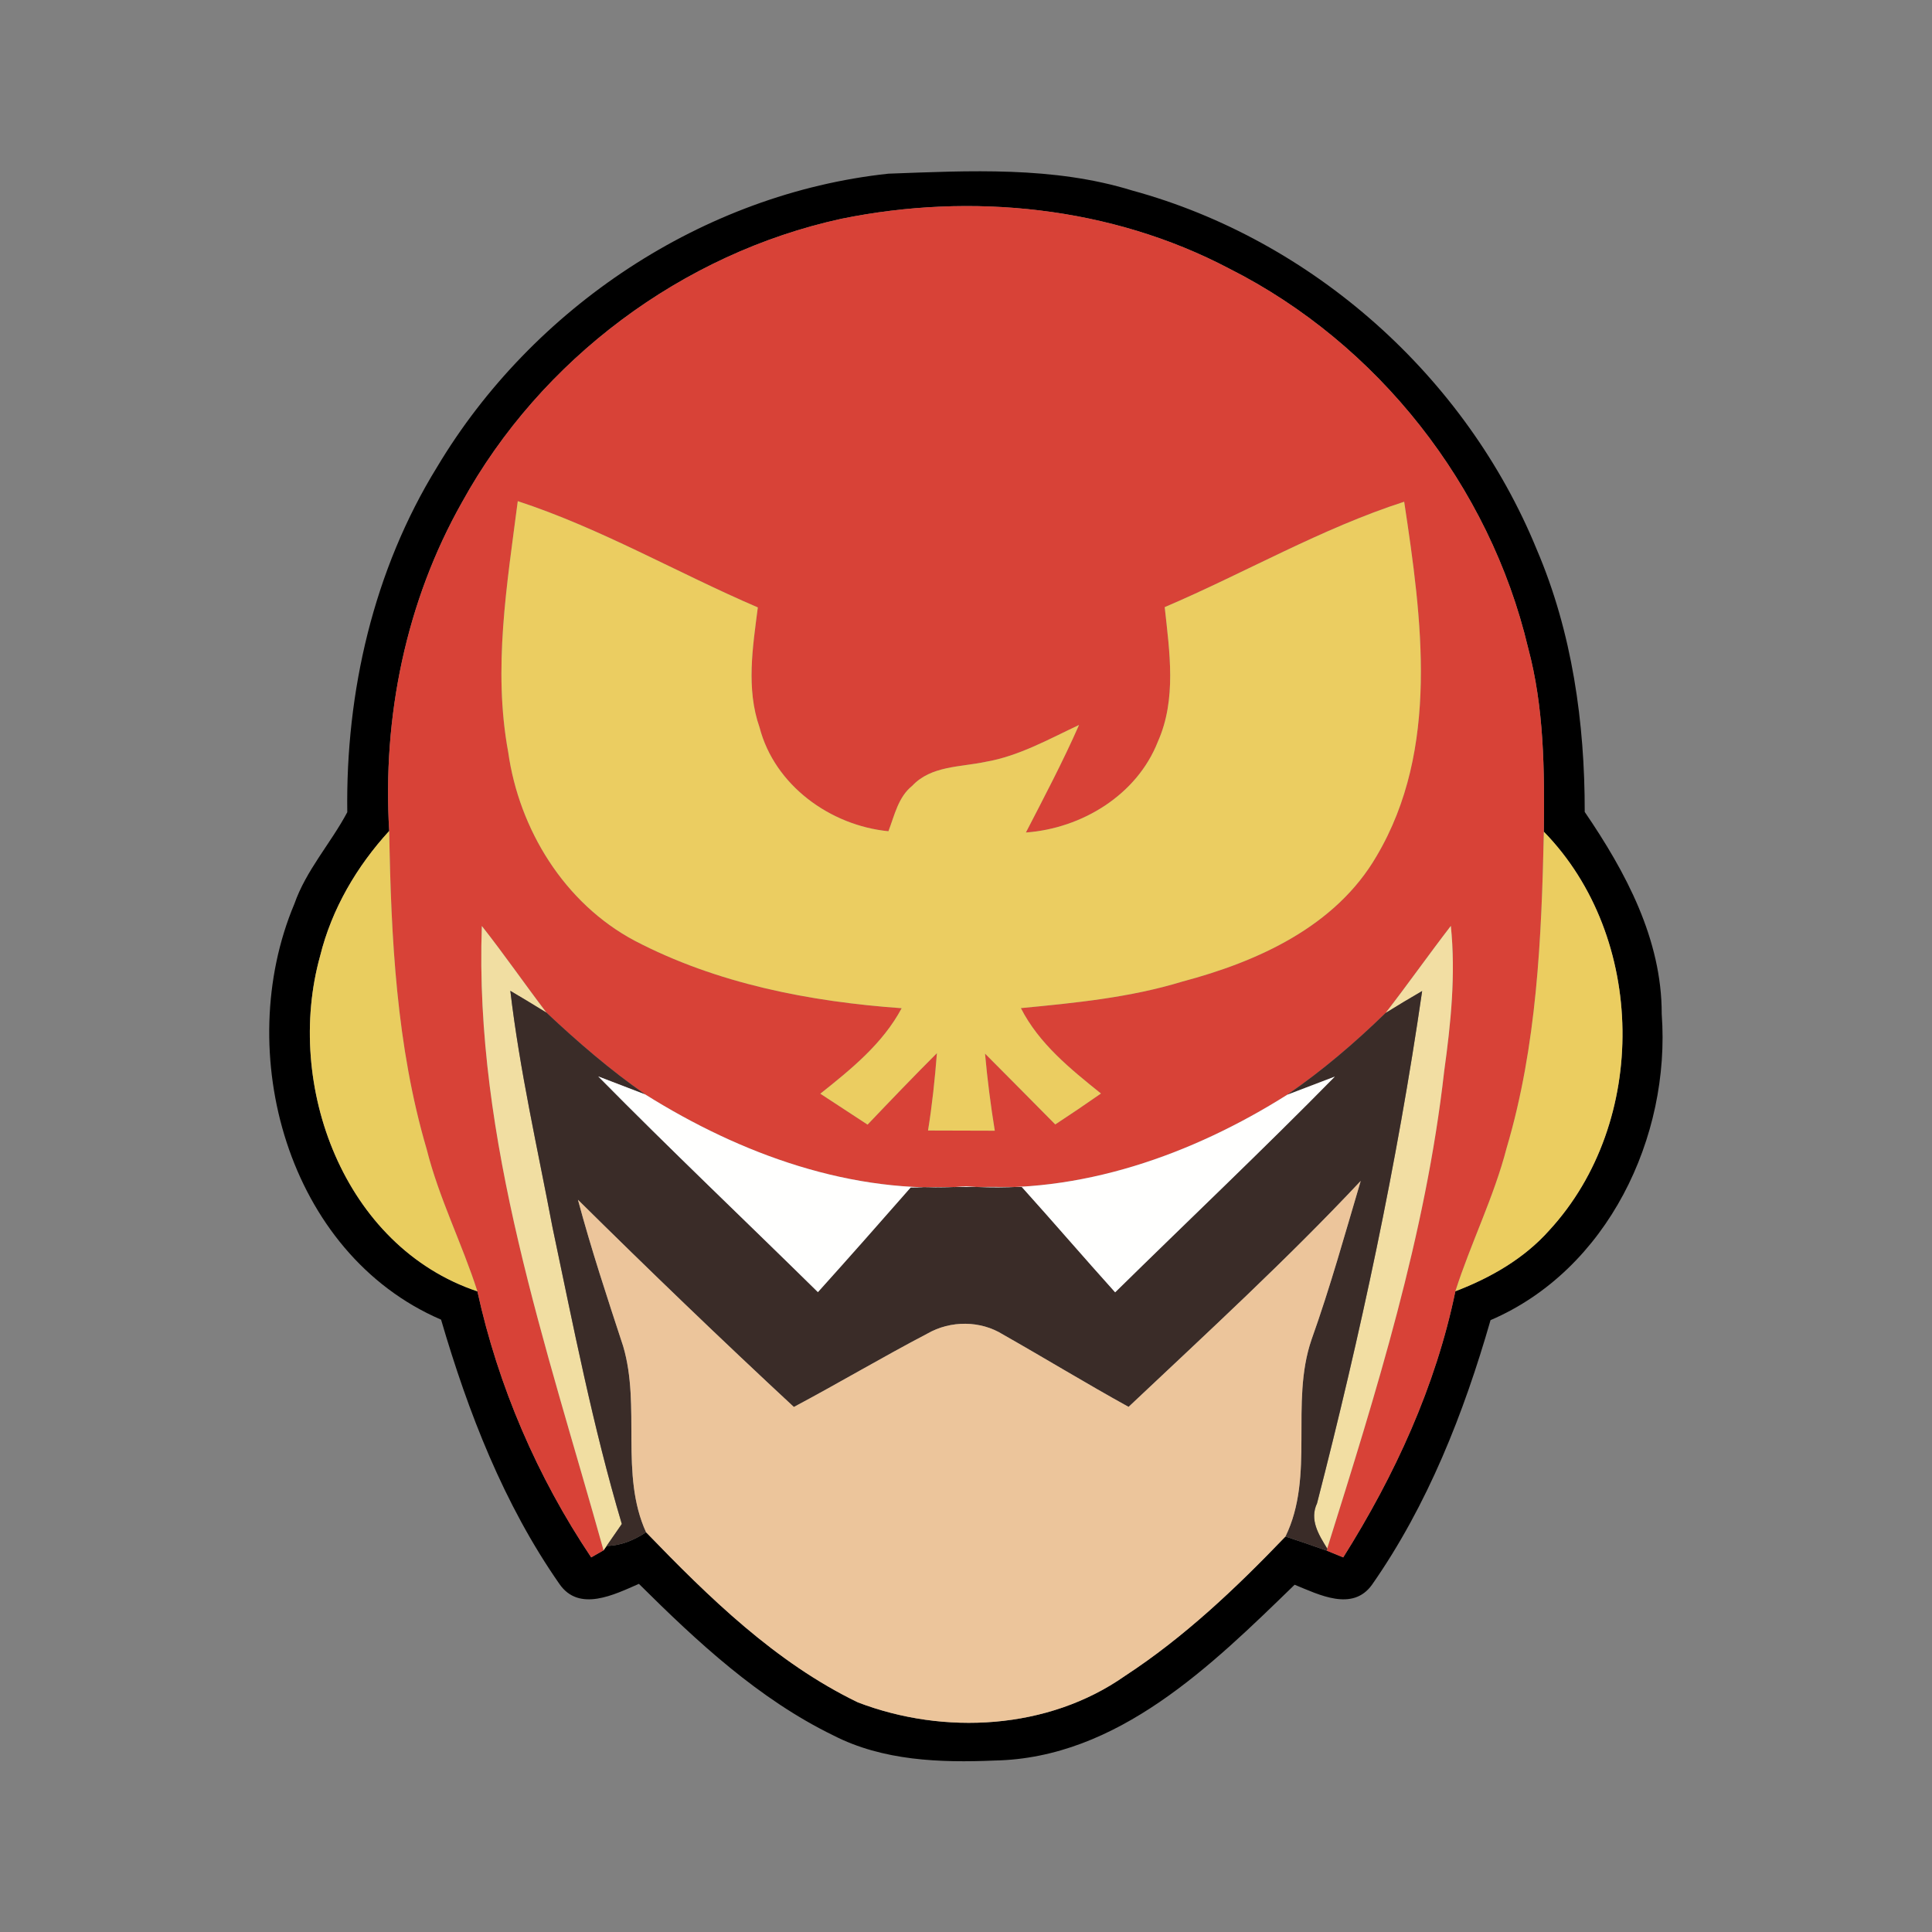 <?xml version="1.0" encoding="UTF-8" ?>
<!DOCTYPE svg PUBLIC "-//W3C//DTD SVG 1.1//EN" "http://www.w3.org/Graphics/SVG/1.1/DTD/svg11.dtd">
<svg width="200pt" height="200pt" viewBox="0 0 200 200" version="1.1" xmlns="http://www.w3.org/2000/svg">
<rect x="0" y="0" width="200" height="200" fill="#808080" stroke="none"/>
<g id="#000000ff">
<path fill="#000000" opacity="1.00" d=" M 45.25 48.34 C 55.11 31.84 72.78 20.04 91.96 17.98 C 100.38 17.67 109.04 17.20 117.20 19.72 C 135.89 24.82 151.77 38.98 159.09 56.90 C 162.75 65.46 164.06 74.80 164.05 84.05 C 168.28 90.25 172.04 97.23 172.02 104.97 C 172.96 117.72 166.40 131.47 154.30 136.66 C 151.53 146.30 147.80 155.79 142.03 164.05 C 140.01 166.87 136.52 165.07 134.02 164.05 C 125.44 172.38 115.72 182.00 102.96 182.25 C 97.32 182.49 91.39 182.28 86.27 179.65 C 78.55 175.89 72.18 169.96 66.14 163.96 C 63.61 165.06 59.95 166.93 57.91 163.97 C 52.15 155.71 48.47 146.22 45.66 136.61 C 29.72 129.75 24.03 108.87 30.47 93.58 C 31.69 90.08 34.24 87.30 35.95 84.08 C 35.78 71.61 38.67 59.01 45.25 48.34 M 87.09 22.65 C 70.62 26.24 55.97 37.20 47.84 51.97 C 42.01 62.27 39.58 74.25 40.29 86.02 C 36.93 89.69 34.34 94.10 33.14 98.96 C 29.42 112.32 35.59 129.05 49.42 133.68 C 51.56 143.47 55.62 152.90 61.20 161.22 L 62.48 160.49 C 62.56 160.38 62.72 160.15 62.80 160.03 C 64.30 160.01 65.64 159.43 66.88 158.62 C 73.39 165.36 80.28 172.11 88.81 176.23 C 97.72 179.64 108.50 179.07 116.44 173.50 C 122.61 169.47 127.99 164.36 133.07 159.06 C 134.51 159.53 135.94 160.02 137.36 160.53 C 137.78 160.70 138.63 161.05 139.05 161.22 C 144.38 152.75 148.63 143.51 150.66 133.67 C 154.30 132.28 157.78 130.29 160.39 127.35 C 170.69 116.15 170.46 97.00 159.82 86.10 C 159.89 79.72 159.85 73.23 158.18 67.03 C 154.21 50.30 142.63 35.56 127.26 27.81 C 115.03 21.37 100.55 19.90 87.09 22.65 Z" />
</g>
<g id="#d84237ff">
<path fill="#d84237" opacity="1.00" d=" M 87.09 22.65 C 100.55 19.90 115.03 21.37 127.26 27.81 C 142.63 35.56 154.21 50.30 158.18 67.03 C 159.85 73.23 159.89 79.72 159.82 86.10 C 159.58 97.10 159.11 108.24 155.96 118.86 C 154.64 123.95 152.26 128.67 150.66 133.67 C 148.63 143.51 144.38 152.75 139.05 161.22 C 138.63 161.05 137.78 160.70 137.36 160.53 L 137.39 160.30 C 142.46 144.13 147.59 127.82 149.50 110.90 C 150.19 105.92 150.71 100.88 150.19 95.85 C 147.90 98.82 145.74 101.89 143.44 104.86 C 140.27 107.94 136.90 110.83 133.25 113.33 C 123.38 119.55 111.80 123.67 100.01 122.81 C 88.21 123.70 76.68 119.49 66.80 113.30 C 63.16 110.77 59.80 107.86 56.57 104.83 C 54.31 101.86 52.19 98.79 49.88 95.86 C 49.09 118.07 56.59 139.38 62.48 160.49 L 61.20 161.22 C 55.62 152.90 51.56 143.47 49.42 133.68 C 47.83 128.72 45.44 124.04 44.17 118.97 C 41.03 108.29 40.48 97.09 40.29 86.02 C 39.58 74.25 42.01 62.27 47.84 51.97 C 55.97 37.20 70.62 26.24 87.09 22.65 M 53.60 51.88 C 52.49 60.48 51.01 69.23 52.61 77.86 C 53.74 85.88 58.44 93.51 65.68 97.37 C 74.20 101.83 83.82 103.69 93.34 104.37 C 91.38 108.04 88.12 110.67 84.92 113.22 C 86.55 114.29 88.18 115.36 89.81 116.42 C 92.18 113.93 94.56 111.45 96.99 109.02 C 96.78 111.70 96.50 114.38 96.07 117.03 C 98.37 117.04 100.67 117.05 102.98 117.05 C 102.55 114.40 102.21 111.74 101.97 109.07 C 104.40 111.50 106.81 113.95 109.24 116.40 C 110.83 115.36 112.41 114.29 113.97 113.20 C 110.81 110.66 107.56 108.05 105.68 104.36 C 111.30 103.82 116.97 103.27 122.40 101.61 C 130.21 99.54 138.28 95.90 142.51 88.61 C 149.06 77.53 147.19 64.05 145.36 51.94 C 136.77 54.71 128.87 59.31 120.57 62.85 C 121.07 67.46 121.82 72.38 119.86 76.78 C 117.69 82.30 111.99 85.76 106.20 86.18 C 108.10 82.50 110.03 78.84 111.70 75.05 C 108.56 76.52 105.46 78.28 102.00 78.87 C 99.42 79.42 96.38 79.26 94.43 81.35 C 92.98 82.51 92.60 84.41 91.97 86.05 C 85.95 85.46 80.19 81.30 78.63 75.31 C 77.22 71.29 77.92 67.00 78.45 62.88 C 70.13 59.31 62.21 54.70 53.60 51.88 Z" />
</g>
<g id="#ebcd61ff">
<path fill="#ebcd61" opacity="1.00" d=" M 53.60 51.88 C 62.21 54.70 70.13 59.31 78.45 62.88 C 77.92 67.00 77.22 71.29 78.63 75.31 C 80.19 81.30 85.95 85.46 91.97 86.05 C 92.60 84.41 92.98 82.51 94.43 81.35 C 96.38 79.26 99.42 79.42 102.00 78.87 C 105.46 78.28 108.56 76.52 111.70 75.05 C 110.03 78.84 108.10 82.50 106.20 86.18 C 111.99 85.76 117.69 82.30 119.86 76.78 C 121.82 72.38 121.07 67.46 120.57 62.85 C 128.87 59.31 136.77 54.71 145.36 51.94 C 147.19 64.05 149.06 77.53 142.51 88.61 C 138.28 95.90 130.21 99.54 122.40 101.61 C 116.97 103.27 111.30 103.82 105.68 104.36 C 107.56 108.05 110.81 110.66 113.97 113.20 C 112.41 114.29 110.83 115.36 109.24 116.40 C 106.81 113.95 104.40 111.50 101.97 109.07 C 102.21 111.74 102.55 114.40 102.98 117.05 C 100.67 117.05 98.37 117.04 96.07 117.03 C 96.50 114.38 96.78 111.70 96.99 109.02 C 94.56 111.45 92.18 113.93 89.81 116.42 C 88.18 115.36 86.55 114.29 84.92 113.22 C 88.12 110.67 91.38 108.04 93.34 104.37 C 83.82 103.69 74.20 101.83 65.68 97.37 C 58.44 93.51 53.74 85.88 52.61 77.86 C 51.01 69.23 52.49 60.48 53.60 51.88 Z" />
</g>
<g id="#e9cd5fff">
<path fill="#e9cd5f" opacity="1.00" d=" M 33.14 98.96 C 34.34 94.10 36.93 89.69 40.29 86.02 C 40.48 97.09 41.03 108.29 44.17 118.97 C 45.44 124.04 47.83 128.72 49.42 133.68 C 35.59 129.05 29.42 112.32 33.14 98.96 Z" />
</g>
<g id="#ebcd60ff">
<path fill="#ebcd60" opacity="1.00" d=" M 159.82 86.10 C 170.46 97.00 170.69 116.15 160.39 127.35 C 157.78 130.29 154.30 132.28 150.66 133.67 C 152.26 128.67 154.64 123.95 155.96 118.86 C 159.11 108.24 159.58 97.10 159.82 86.10 Z" />
</g>
<g id="#f1dea2ff">
<path fill="#f1dea2" opacity="1.00" d=" M 49.88 95.86 C 52.19 98.79 54.31 101.86 56.57 104.83 C 55.33 104.06 54.08 103.31 52.83 102.57 C 53.80 110.80 55.65 118.90 57.19 127.03 C 59.36 137.32 61.37 147.67 64.37 157.76 C 63.98 158.33 63.20 159.46 62.80 160.03 C 62.72 160.15 62.56 160.38 62.48 160.49 C 56.59 139.38 49.09 118.07 49.88 95.86 Z" />
</g>
<g id="#f2dea3ff">
<path fill="#f2dea3" opacity="1.00" d=" M 143.44 104.86 C 145.74 101.89 147.90 98.82 150.19 95.85 C 150.71 100.88 150.19 105.92 149.50 110.90 C 147.59 127.82 142.46 144.13 137.39 160.30 C 136.50 158.86 135.54 157.32 136.34 155.62 C 140.84 138.15 144.63 120.44 147.22 102.59 C 145.95 103.33 144.69 104.08 143.44 104.86 Z" />
</g>
<g id="#3a2c28ff">
<path fill="#3a2c28" opacity="1.00" d=" M 52.83 102.57 C 54.08 103.31 55.33 104.06 56.57 104.83 C 59.80 107.86 63.16 110.77 66.80 113.30 C 65.58 112.84 63.15 111.90 61.93 111.43 C 69.39 119.00 77.10 126.31 84.67 133.76 C 87.90 130.17 91.09 126.56 94.27 122.93 C 98.11 122.87 101.94 122.86 105.78 122.88 C 109.03 126.49 112.19 130.17 115.44 133.78 C 123.02 126.33 130.73 119.03 138.18 111.45 C 136.95 111.92 134.48 112.86 133.25 113.33 C 136.90 110.83 140.27 107.94 143.44 104.86 C 144.69 104.08 145.95 103.33 147.22 102.59 C 144.63 120.44 140.84 138.15 136.34 155.62 C 135.54 157.32 136.50 158.86 137.39 160.30 L 137.36 160.53 C 135.94 160.02 134.51 159.53 133.07 159.06 C 136.14 152.77 133.51 145.24 135.77 138.67 C 137.70 133.26 139.23 127.74 140.86 122.25 C 133.21 130.40 124.96 137.97 116.83 145.64 C 112.45 143.22 108.19 140.62 103.85 138.16 C 101.50 136.68 98.40 136.68 96.01 138.05 C 91.35 140.49 86.82 143.18 82.18 145.65 C 74.61 138.62 67.17 131.46 59.83 124.20 C 61.20 129.31 62.86 134.33 64.51 139.36 C 66.36 145.62 64.15 152.63 66.88 158.62 C 65.64 159.43 64.30 160.01 62.80 160.03 C 63.20 159.46 63.98 158.33 64.37 157.76 C 61.37 147.67 59.36 137.32 57.19 127.03 C 55.65 118.90 53.80 110.80 52.83 102.57 Z" />
</g>
<g id="#fffffeff">
<path fill="#fffffe" opacity="1.00" d=" M 61.93 111.43 C 63.15 111.90 65.58 112.84 66.80 113.30 C 76.68 119.49 88.21 123.70 100.01 122.81 C 111.80 123.67 123.38 119.55 133.25 113.33 C 134.48 112.86 136.95 111.92 138.18 111.45 C 130.73 119.03 123.02 126.33 115.44 133.78 C 112.19 130.17 109.03 126.49 105.78 122.88 C 101.94 122.86 98.11 122.87 94.27 122.93 C 91.09 126.56 87.90 130.17 84.67 133.76 C 77.10 126.31 69.39 119.00 61.93 111.43 Z" />
</g>
<g id="#ecc59bff">
<path fill="#ecc59b" opacity="1.00" d=" M 116.83 145.64 C 124.96 137.97 133.21 130.40 140.86 122.25 C 139.23 127.74 137.70 133.26 135.77 138.67 C 133.51 145.24 136.14 152.77 133.07 159.06 C 127.99 164.36 122.61 169.47 116.44 173.50 C 108.50 179.07 97.72 179.64 88.81 176.23 C 80.28 172.11 73.39 165.36 66.88 158.62 C 64.15 152.63 66.36 145.62 64.51 139.36 C 62.86 134.33 61.20 129.31 59.83 124.20 C 67.17 131.46 74.61 138.62 82.18 145.65 C 86.82 143.18 91.35 140.49 96.01 138.05 C 98.40 136.68 101.50 136.68 103.85 138.16 C 108.19 140.62 112.45 143.22 116.83 145.64 Z" />
</g>
</svg>
